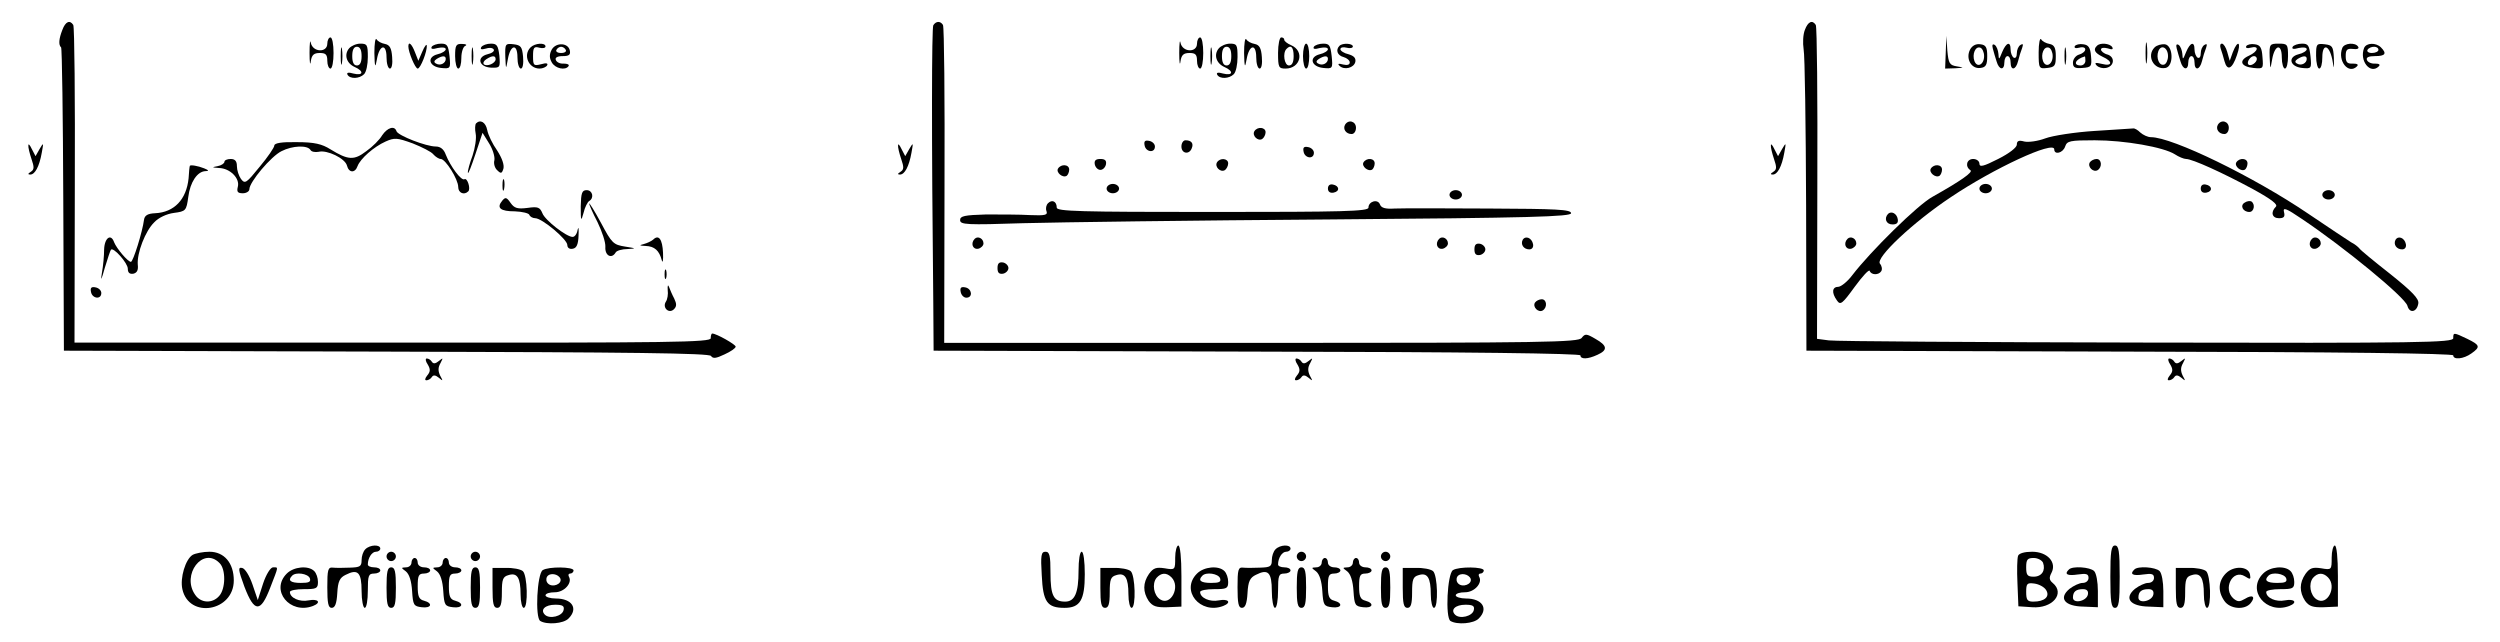<?xml version="1.0" standalone="no"?>
<!DOCTYPE svg PUBLIC "-//W3C//DTD SVG 20010904//EN"
 "http://www.w3.org/TR/2001/REC-SVG-20010904/DTD/svg10.dtd">
<svg version="1.0" xmlns="http://www.w3.org/2000/svg"
 width="802pt" height="206pt" viewBox="0 0 802 206"
 preserveAspectRatio="xMidYMid meet">

<g transform="translate(0,206) scale(0.1,-0.1)"
fill="#000000" stroke="none">
<path d="M200 1964 c-11 -28 -13 -48 -4 -56 3 -3 6 -223 7 -489 l2 -484 1034
-3 c796 -2 1037 -5 1042 -14 6 -9 16 -8 43 5 20 9 36 20 36 25 0 7 -62 42 -75
42 -3 0 -5 -7 -5 -15 0 -13 -118 -15 -1020 -14 l-1021 0 1 504 c1 277 -1 509
-5 515 -11 17 -25 11 -35 -16z"/>
<path d="M2994 1979 c-5 -9 -6 -345 0 -894 l1 -150 1038 -3 c680 -1 1037 -6
1037 -12 0 -13 23 -13 55 2 33 15 32 29 -7 51 -29 17 -33 17 -44 3 -10 -14
-115 -16 -1028 -16 l-1017 0 1 505 c1 277 -1 509 -5 515 -8 13 -22 13 -31 -1z"/>
<path d="M5790 1964 c-6 -15 -7 -42 -4 -62 4 -19 7 -245 8 -501 l1 -466 1038
-3 c680 -1 1037 -6 1037 -12 0 -15 33 -12 58 6 30 21 28 27 -13 47 -44 21 -45
21 -45 2 0 -14 -102 -16 -982 -14 -541 1 -1000 4 -1021 7 l-38 5 1 498 c1 274
-1 503 -5 509 -11 17 -25 11 -35 -16z"/>
<path d="M993 1890 c0 -30 2 -43 4 -27 3 21 10 27 29 27 19 0 24 -5 24 -25 0
-14 5 -25 10 -25 6 0 10 23 10 50 0 28 -4 50 -10 50 -5 0 -10 -9 -10 -20 0
-30 -47 -28 -53 3 -2 12 -4 -3 -4 -33z"/>
<path d="M1201 1890 c1 -46 3 -50 8 -21 8 48 31 53 31 7 0 -20 5 -36 11 -36 6
0 9 16 7 37 -2 29 -8 39 -23 42 -11 2 -23 8 -27 15 -4 6 -7 -14 -7 -44z"/>
<path d="M3783 1890 c0 -30 2 -43 4 -27 3 21 10 27 29 27 19 0 24 -5 24 -25 0
-14 5 -25 10 -25 6 0 10 23 10 50 0 28 -4 50 -10 50 -5 0 -10 -9 -10 -20 0
-30 -47 -28 -53 3 -2 12 -4 -3 -4 -33z"/>
<path d="M3991 1890 c1 -46 3 -50 8 -21 8 48 31 53 31 7 0 -20 5 -36 11 -36 6
0 9 16 7 37 -2 29 -8 39 -23 42 -11 2 -23 8 -27 15 -4 6 -7 -14 -7 -44z"/>
<path d="M4100 1890 c0 -46 2 -50 24 -50 48 0 62 56 18 75 -12 5 -22 13 -22
17 0 5 -4 8 -10 8 -5 0 -10 -22 -10 -50z m50 -10 c0 -20 -5 -30 -15 -30 -15 0
-21 40 -8 53 14 15 23 6 23 -23z"/>
<path d="M6242 1893 l-2 -53 33 1 c29 2 29 2 5 6 -24 4 -27 9 -31 51 l-3 47
-2 -52z"/>
<path d="M6540 1892 c0 -52 1 -53 28 -50 24 3 27 7 27 38 0 27 -5 36 -20 39
-11 2 -23 8 -27 15 -4 6 -8 -13 -8 -42z m45 -12 c0 -27 -22 -39 -31 -16 -8 22
3 49 19 43 6 -2 12 -14 12 -27z"/>
<path d="M6883 1890 c0 -30 2 -43 4 -27 2 15 2 39 0 55 -2 15 -4 2 -4 -28z"/>
<path d="M1093 1880 c0 -25 2 -35 4 -22 2 12 2 32 0 45 -2 12 -4 2 -4 -23z"/>
<path d="M1120 1905 c-17 -20 -9 -48 18 -60 30 -13 28 -29 -4 -21 -17 5 -23 3
-19 -4 8 -14 38 -13 53 2 7 7 12 31 12 55 0 39 -2 43 -24 43 -13 0 -29 -7 -36
-15z m40 -25 c0 -20 -5 -30 -15 -30 -10 0 -15 10 -15 30 0 20 5 30 15 30 10 0
15 -10 15 -30z"/>
<path d="M1310 1911 c0 -18 22 -71 30 -71 9 0 31 56 29 74 0 6 -7 -2 -14 -19
l-13 -30 -11 28 c-10 26 -21 36 -21 18z"/>
<path d="M1385 1910 c-4 -7 2 -9 19 -4 15 3 26 2 26 -4 0 -5 -12 -13 -26 -16
-36 -9 -28 -40 11 -44 30 -3 31 -2 27 38 -4 34 -7 40 -27 40 -13 0 -27 -5 -30
-10z m45 -39 c0 -14 -18 -23 -31 -15 -8 4 -7 9 2 15 18 11 29 11 29 0z"/>
<path d="M1460 1880 c0 -22 5 -40 10 -40 6 0 10 15 10 34 0 19 6 37 13 39 6 3
2 6 -10 6 -20 1 -23 -4 -23 -39z"/>
<path d="M1513 1880 c0 -25 2 -35 4 -22 2 12 2 32 0 45 -2 12 -4 2 -4 -23z"/>
<path d="M1544 1909 c-4 -7 0 -9 14 -5 11 4 23 3 26 -3 3 -5 -6 -12 -20 -15
-36 -9 -28 -41 11 -43 29 -1 30 0 27 38 -4 33 -8 39 -27 39 -13 0 -27 -5 -31
-11z m46 -39 c0 -13 -28 -25 -38 -16 -3 4 0 11 8 16 20 13 30 12 30 0z"/>
<path d="M1621 1878 c2 -42 2 -42 8 -9 8 48 31 53 31 7 0 -20 5 -36 11 -36 6
0 9 16 7 38 -3 32 -7 37 -30 40 -27 3 -28 2 -27 -40z"/>
<path d="M1702 1908 c-25 -25 -6 -68 29 -68 10 0 21 5 24 10 4 7 -2 9 -19 4
-24 -6 -26 -4 -26 26 0 27 3 32 20 27 11 -3 20 -1 20 4 0 13 -34 11 -48 -3z"/>
<path d="M1770 1901 c-8 -15 -8 -27 0 -41 11 -20 44 -27 54 -12 3 5 -4 8 -16
8 -12 -1 -23 5 -25 12 -3 7 5 12 22 12 20 0 26 4 23 18 -5 25 -44 27 -58 3z
m45 -1 c3 -5 -3 -10 -15 -10 -12 0 -18 5 -15 10 3 6 10 10 15 10 5 0 12 -4 15
-10z"/>
<path d="M3883 1880 c0 -25 2 -35 4 -22 2 12 2 32 0 45 -2 12 -4 2 -4 -23z"/>
<path d="M3910 1905 c-17 -20 -9 -48 18 -60 30 -13 28 -29 -4 -21 -17 5 -23 3
-19 -4 8 -14 38 -13 53 2 7 7 12 31 12 55 0 39 -2 43 -24 43 -13 0 -29 -7 -36
-15z m40 -25 c0 -20 -5 -30 -15 -30 -10 0 -15 10 -15 30 0 20 5 30 15 30 10 0
15 -10 15 -30z"/>
<path d="M4180 1880 c0 -22 5 -40 10 -40 6 0 10 18 10 40 0 22 -4 40 -10 40
-5 0 -10 -18 -10 -40z"/>
<path d="M4215 1910 c-4 -7 2 -9 19 -4 15 3 26 2 26 -4 0 -5 -12 -13 -26 -16
-36 -9 -28 -40 11 -44 30 -3 31 -2 27 38 -4 34 -7 40 -27 40 -13 0 -27 -5 -30
-10z m45 -39 c0 -14 -18 -23 -31 -15 -8 4 -7 9 2 15 18 11 29 11 29 0z"/>
<path d="M4297 1913 c-13 -13 -7 -31 13 -36 11 -3 20 -11 20 -17 0 -8 -8 -10
-21 -7 -15 4 -19 3 -12 -4 15 -15 47 -7 51 13 2 12 -5 19 -22 24 -14 3 -26 11
-26 16 0 6 9 8 20 5 11 -3 20 -1 20 4 0 10 -33 12 -43 2z"/>
<path d="M6320 1901 c-15 -29 4 -63 33 -59 18 2 22 10 22 38 0 28 -4 36 -22
38 -14 2 -26 -4 -33 -17z m45 -21 c0 -27 -22 -39 -31 -16 -8 22 3 49 19 43 6
-2 12 -14 12 -27z"/>
<path d="M6393 1904 c3 -11 8 -29 12 -41 8 -28 25 -30 25 -3 0 11 5 20 10 20
6 0 10 -9 10 -20 0 -28 17 -25 24 4 3 13 9 32 13 42 4 12 3 15 -5 10 -7 -4
-12 -16 -12 -27 0 -11 -4 -17 -10 -14 -5 3 -10 15 -10 26 0 28 -14 23 -27 -8
-10 -25 -11 -26 -12 -6 -1 12 -6 25 -12 29 -7 4 -9 0 -6 -12z"/>
<path d="M6623 1880 c0 -25 2 -35 4 -22 2 12 2 32 0 45 -2 12 -4 2 -4 -23z"/>
<path d="M6656 1912 c-3 -6 3 -8 14 -5 26 7 26 -14 0 -22 -11 -3 -20 -15 -20
-26 0 -15 6 -19 30 -17 29 2 31 5 28 38 -2 27 -8 36 -25 38 -11 2 -24 -1 -27
-6z m34 -47 c0 -8 -7 -15 -15 -15 -26 0 -18 20 13 29 1 1 2 -6 2 -14z"/>
<path d="M6727 1913 c-13 -12 -7 -23 18 -35 34 -15 32 -32 -2 -23 -21 5 -25 4
-17 -5 7 -7 20 -10 30 -8 27 5 30 35 5 43 -12 3 -21 11 -21 16 0 6 9 7 21 4
15 -5 19 -4 15 4 -8 12 -39 15 -49 4z"/>
<path d="M6912 1908 c-27 -27 -3 -73 35 -66 27 5 25 72 -2 76 -11 1 -26 -3
-33 -10z m43 -28 c0 -13 -6 -25 -12 -27 -16 -6 -27 21 -19 43 9 23 31 11 31
-16z"/>
<path d="M6983 1904 c3 -11 8 -29 12 -41 8 -28 25 -30 25 -3 0 11 5 20 10 20
6 0 10 -9 10 -20 0 -28 17 -25 24 4 3 13 9 32 13 42 4 12 3 15 -5 10 -7 -4
-12 -16 -12 -27 0 -11 -4 -17 -10 -14 -5 3 -10 15 -10 26 0 28 -14 23 -27 -8
-10 -25 -11 -26 -12 -6 -1 12 -6 25 -12 29 -7 4 -9 0 -6 -12z"/>
<path d="M7124 1904 c3 -9 9 -27 12 -40 9 -33 25 -26 40 19 15 42 3 51 -13 10
l-10 -28 -8 28 c-4 15 -12 27 -17 27 -6 0 -7 -7 -4 -16z"/>
<path d="M7206 1912 c-3 -6 3 -8 14 -5 29 8 25 -12 -6 -26 -33 -15 -26 -35 15
-39 32 -3 32 -3 29 35 -2 30 -7 39 -25 41 -11 2 -24 -1 -27 -6z m34 -41 c0
-12 -20 -25 -27 -18 -7 7 6 27 18 27 5 0 9 -4 9 -9z"/>
<path d="M7281 1878 c2 -43 2 -43 8 -9 8 48 31 53 31 7 0 -20 5 -36 10 -36 6
0 10 18 10 40 0 38 -2 40 -30 40 -29 0 -30 -2 -29 -42z"/>
<path d="M7355 1910 c-4 -7 2 -9 19 -4 15 3 26 2 26 -4 0 -5 -12 -13 -26 -16
-36 -9 -28 -40 11 -44 30 -3 31 -2 27 38 -4 34 -7 40 -27 40 -13 0 -27 -5 -30
-10z m45 -39 c0 -14 -18 -23 -31 -15 -8 4 -7 9 2 15 18 11 29 11 29 0z"/>
<path d="M7430 1881 c0 -23 5 -41 10 -41 6 0 10 16 10 36 0 46 22 41 32 -7 6
-34 6 -34 5 6 -2 36 -5 40 -29 43 -27 3 -28 1 -28 -37z"/>
<path d="M7514 1906 c-16 -41 20 -86 47 -59 6 6 1 9 -13 9 -18 -1 -23 4 -23
24 0 20 4 25 23 23 13 -2 21 1 17 7 -9 15 -45 12 -51 -4z"/>
<path d="M7584 1906 c-16 -41 20 -86 47 -59 6 6 1 9 -12 9 -12 -1 -24 5 -26
12 -3 8 6 12 26 12 33 0 39 8 19 28 -16 16 -47 15 -54 -2z m46 -6 c0 -5 -9
-10 -21 -10 -11 0 -17 5 -14 10 3 6 13 10 21 10 8 0 14 -4 14 -10z"/>
<path d="M1527 1664 c-3 -4 -4 -18 -1 -33 3 -14 -2 -46 -10 -70 -9 -24 -16
-49 -15 -55 1 -6 11 20 24 59 l23 69 21 -34 c12 -19 19 -43 17 -54 -3 -10 1
-25 9 -32 12 -12 15 -11 20 5 3 12 -4 33 -20 58 -15 21 -29 50 -32 66 -5 25
-22 35 -36 21z"/>
<path d="M4315 1660 c-8 -14 3 -30 21 -30 8 0 14 9 14 20 0 21 -24 28 -35 10z"/>
<path d="M7115 1660 c-8 -14 3 -30 21 -30 8 0 14 9 14 20 0 21 -24 28 -35 10z"/>
<path d="M1226 1626 c-8 -14 -31 -37 -51 -51 -39 -30 -58 -29 -115 6 -27 17
-51 23 -108 23 -48 1 -72 -3 -72 -11 0 -6 -21 -37 -47 -68 -43 -53 -47 -56
-60 -39 -7 10 -13 28 -13 41 0 16 -6 23 -20 23 -11 0 -20 -4 -20 -9 0 -5 -10
-12 -22 -14 -20 -4 -19 -4 5 -6 35 -1 67 -33 60 -60 -4 -16 -1 -21 16 -21 11
0 21 6 21 13 0 23 70 106 103 122 35 18 83 20 93 4 3 -6 15 -8 26 -6 27 7 85
-21 91 -44 6 -24 26 -25 34 -2 9 24 52 62 90 79 29 13 37 12 87 -6 30 -12 60
-27 66 -35 7 -8 18 -15 24 -15 15 0 56 -65 56 -90 0 -19 19 -27 32 -14 9 8 -3
45 -12 39 -10 -6 -45 41 -60 79 -6 17 -17 26 -32 26 -31 0 -121 35 -126 49 -6
19 -29 12 -46 -13z"/>
<path d="M4024 1639 c-8 -14 11 -33 25 -25 6 4 11 14 11 22 0 16 -26 19 -36 3z"/>
<path d="M6720 1640 c-63 -4 -135 -15 -159 -24 -24 -9 -54 -13 -67 -10 -18 5
-24 2 -24 -10 0 -9 -24 -28 -60 -46 -47 -24 -60 -27 -60 -15 0 8 -9 15 -20 15
-21 0 -27 -24 -9 -36 10 -6 -32 -35 -121 -85 -48 -26 -199 -175 -258 -252 -15
-20 -35 -36 -44 -37 -21 0 -23 -19 -5 -44 11 -16 17 -11 57 44 25 34 46 57 48
51 5 -14 29 -14 37 -1 4 6 2 17 -4 24 -16 18 106 133 228 214 137 92 331 182
331 153 0 -19 28 -12 35 9 6 18 15 20 95 20 96 0 221 -22 257 -45 12 -8 29
-15 36 -15 20 0 117 -44 215 -97 60 -33 80 -49 73 -56 -18 -18 -12 -37 10 -37
16 0 20 5 16 20 -4 16 7 12 57 -22 136 -91 332 -252 339 -279 7 -26 31 -20 35
8 2 15 -20 38 -90 94 -51 40 -96 77 -99 82 -4 5 -15 14 -27 20 -11 7 -73 48
-138 92 -174 118 -435 245 -504 245 -10 0 -25 7 -34 15 -8 8 -18 14 -23 13 -4
0 -60 -4 -123 -8z"/>
<path d="M3672 1593 c4 -21 33 -25 33 -3 0 8 -8 16 -18 18 -14 3 -18 -1 -15
-15z"/>
<path d="M3790 1590 c0 -23 25 -27 33 -6 7 16 -1 26 -20 26 -7 0 -13 -9 -13
-20z"/>
<path d="M91 1594 c-1 -6 4 -26 10 -44 9 -26 9 -34 -2 -41 -10 -6 -10 -9 -2
-9 15 0 29 25 37 70 6 33 6 34 -7 12 l-13 -23 -12 23 c-6 13 -11 18 -11 12z"/>
<path d="M2881 1594 c-1 -6 4 -26 10 -44 9 -26 9 -34 -2 -41 -10 -6 -10 -9 -2
-9 15 0 29 25 37 70 6 33 6 34 -7 12 l-13 -23 -12 23 c-6 13 -11 18 -11 12z"/>
<path d="M5681 1594 c-1 -6 4 -26 10 -44 9 -26 9 -34 -2 -41 -10 -6 -10 -9 -2
-9 15 0 29 25 37 70 6 33 6 34 -7 12 l-13 -23 -12 23 c-6 13 -11 18 -11 12z"/>
<path d="M4182 1573 c4 -21 33 -25 33 -3 0 8 -8 16 -18 18 -14 3 -18 -1 -15
-15z"/>
<path d="M3512 1533 c2 -10 10 -18 18 -18 8 0 16 8 18 18 2 12 -3 17 -18 17
-15 0 -20 -5 -18 -17z"/>
<path d="M3904 1539 c-8 -14 11 -33 25 -25 6 4 11 14 11 22 0 16 -26 19 -36 3z"/>
<path d="M4374 1539 c-7 -12 15 -31 28 -23 4 3 8 12 8 20 0 17 -26 19 -36 3z"/>
<path d="M6704 1539 c-8 -14 11 -33 25 -25 16 10 13 36 -3 36 -8 0 -18 -5 -22
-11z"/>
<path d="M7174 1539 c-7 -12 15 -31 28 -23 4 3 8 12 8 20 0 17 -26 19 -36 3z"/>
<path d="M609 1528 c-1 -2 -3 -20 -4 -40 -7 -68 -46 -109 -107 -112 -24 -1
-34 -7 -36 -21 -5 -39 -35 -135 -42 -135 -10 0 -46 43 -54 63 -10 29 -31 14
-32 -24 0 -19 -3 -52 -7 -74 -5 -29 -2 -25 9 15 9 30 18 57 20 59 8 9 54 -43
54 -61 0 -13 6 -18 18 -16 12 3 16 12 14 29 -3 37 24 108 53 136 14 15 40 27
63 30 38 5 40 7 46 51 6 48 29 82 55 83 12 0 11 3 -4 9 -20 8 -44 12 -46 8z"/>
<path d="M3394 1519 c-7 -12 15 -31 28 -23 4 3 8 12 8 20 0 17 -26 19 -36 3z"/>
<path d="M6194 1519 c-7 -12 15 -31 28 -23 4 3 8 12 8 20 0 17 -26 19 -36 3z"/>
<path d="M1612 1465 c0 -16 2 -22 5 -12 2 9 2 23 0 30 -3 6 -5 -1 -5 -18z"/>
<path d="M3550 1455 c0 -8 9 -15 20 -15 11 0 20 7 20 15 0 8 -9 15 -20 15 -11
0 -20 -7 -20 -15z"/>
<path d="M4260 1455 c0 -10 7 -15 18 -13 21 4 19 22 -2 26 -10 2 -16 -3 -16
-13z"/>
<path d="M6350 1455 c0 -8 9 -15 20 -15 11 0 20 7 20 15 0 8 -9 15 -20 15 -11
0 -20 -7 -20 -15z"/>
<path d="M7060 1455 c0 -10 7 -15 18 -13 21 4 19 22 -2 26 -10 2 -16 -3 -16
-13z"/>
<path d="M1863 1398 c0 -48 1 -50 9 -21 4 18 13 35 18 38 17 10 11 35 -8 35
-15 0 -18 -9 -19 -52z"/>
<path d="M4650 1435 c0 -8 9 -15 20 -15 11 0 20 7 20 15 0 8 -9 15 -20 15 -11
0 -20 -7 -20 -15z"/>
<path d="M7450 1435 c0 -8 9 -15 20 -15 11 0 20 7 20 15 0 8 -9 15 -20 15 -11
0 -20 -7 -20 -15z"/>
<path d="M1611 1416 c-19 -23 -6 -34 41 -34 24 -1 44 -6 46 -11 2 -6 11 -11
19 -11 22 0 103 -68 103 -86 0 -9 7 -14 17 -12 13 2 18 14 19 43 1 22 0 30 -3
18 -2 -13 -9 -23 -16 -23 -20 0 -89 54 -97 76 -8 19 -14 22 -48 17 -32 -4 -42
-1 -54 16 -13 19 -17 19 -27 7z"/>
<path d="M3362 1408 c-6 -6 -8 -17 -5 -25 5 -13 -4 -15 -53 -13 -32 2 -96 2
-141 2 -69 -2 -83 -5 -83 -18 0 -15 21 -16 203 -10 111 3 552 9 980 12 651 5
777 9 777 20 0 12 -47 14 -262 15 -145 1 -282 1 -304 0 -30 -2 -43 2 -47 13
-7 19 -37 10 -37 -10 0 -12 -79 -14 -500 -14 -429 0 -500 2 -500 14 0 20 -15
27 -28 14z"/>
<path d="M7201 1410 c-16 -9 -6 -30 15 -30 15 0 20 25 6 34 -4 2 -14 1 -21 -4z"/>
<path d="M1890 1407 c0 -4 12 -31 27 -60 14 -29 26 -64 25 -79 -2 -28 20 -40
33 -18 3 6 21 11 38 11 29 2 29 2 -8 8 -37 6 -42 10 -77 76 -21 39 -38 66 -38
62z"/>
<path d="M6057 1374 c-14 -15 -6 -34 14 -34 14 0 19 5 17 17 -3 18 -20 27 -31
17z"/>
<path d="M2095 1291 c-6 -5 -19 -11 -30 -14 -16 -4 -14 -5 6 -6 29 -1 44 -15
52 -46 3 -11 5 0 4 24 -2 44 -14 60 -32 42z"/>
<path d="M3127 1294 c-14 -14 -7 -35 11 -32 9 2 17 10 17 17 0 16 -18 25 -28
15z"/>
<path d="M4617 1294 c-14 -14 -7 -35 11 -32 9 2 17 10 17 17 0 16 -18 25 -28
15z"/>
<path d="M4885 1291 c-8 -15 3 -31 21 -31 9 0 14 7 12 17 -4 20 -24 28 -33 14z"/>
<path d="M5927 1294 c-14 -14 -7 -35 11 -32 9 2 17 10 17 17 0 16 -18 25 -28
15z"/>
<path d="M7417 1294 c-14 -14 -7 -35 11 -32 9 2 17 10 17 17 0 16 -18 25 -28
15z"/>
<path d="M7685 1291 c-8 -15 3 -31 21 -31 9 0 14 7 12 17 -4 20 -24 28 -33 14z"/>
<path d="M4730 1260 c0 -15 5 -20 18 -18 9 2 17 10 17 18 0 8 -8 16 -17 18
-13 2 -18 -3 -18 -18z"/>
<path d="M3200 1200 c0 -15 5 -20 18 -18 9 2 17 10 17 18 0 8 -8 16 -17 18
-13 2 -18 -3 -18 -18z"/>
<path d="M2132 1180 c0 -14 2 -19 5 -12 2 6 2 18 0 25 -3 6 -5 1 -5 -13z"/>
<path d="M2142 1130 c2 -14 -1 -31 -6 -38 -12 -19 10 -40 26 -24 9 9 9 17 1
34 -7 13 -14 30 -17 38 -3 8 -5 4 -4 -10z"/>
<path d="M292 1123 c4 -21 33 -25 33 -3 0 8 -8 16 -18 18 -14 3 -18 -1 -15
-15z"/>
<path d="M3082 1123 c2 -10 10 -18 18 -18 22 0 18 29 -3 33 -14 3 -18 -1 -15
-15z"/>
<path d="M4924 1089 c-8 -14 11 -33 25 -25 16 10 13 36 -3 36 -8 0 -18 -5 -22
-11z"/>
<path d="M1372 891 c9 -15 9 -23 -1 -35 -8 -10 -9 -16 -3 -16 6 0 14 5 17 10
5 8 12 7 23 -2 13 -11 14 -11 4 7 -7 15 -7 26 1 40 9 18 9 18 -5 7 -11 -9 -18
-10 -23 -2 -3 5 -10 10 -16 10 -5 0 -4 -9 3 -19z"/>
<path d="M4162 891 c9 -15 9 -23 -1 -35 -8 -10 -9 -16 -3 -16 6 0 14 5 17 10
5 8 12 7 23 -2 13 -11 14 -11 4 7 -7 15 -7 26 1 40 9 18 9 18 -5 7 -11 -9 -18
-10 -23 -2 -3 5 -10 10 -16 10 -5 0 -4 -9 3 -19z"/>
<path d="M6962 891 c9 -15 9 -23 -1 -35 -8 -10 -9 -16 -3 -16 6 0 14 5 17 10
5 8 12 7 23 -2 13 -11 14 -11 4 7 -7 15 -7 26 1 40 9 18 9 18 -5 7 -11 -9 -18
-10 -23 -2 -3 5 -10 10 -16 10 -5 0 -4 -9 3 -19z"/>
<path d="M1172 298 c-7 -7 -12 -22 -12 -35 0 -20 -5 -23 -37 -24 -21 -1 -46
-1 -55 0 -16 2 -18 -7 -18 -63 0 -51 3 -66 14 -66 11 0 16 14 18 47 2 38 8 50
27 59 39 20 51 8 51 -52 0 -30 5 -54 10 -54 6 0 10 25 10 55 0 48 2 55 20 55
11 0 20 5 20 10 0 6 -9 10 -20 10 -11 0 -20 4 -20 9 0 21 13 41 26 41 8 0 14
5 14 10 0 14 -33 13 -48 -2z"/>
<path d="M3770 271 c0 -39 0 -40 -34 -34 -27 4 -36 1 -50 -18 -20 -29 -20 -58
-1 -87 13 -17 24 -21 60 -20 l45 2 0 98 c0 59 -4 98 -10 98 -5 0 -10 -18 -10
-39z m-12 -63 c30 -30 -2 -93 -36 -71 -21 13 -27 50 -12 69 15 17 32 18 48 2z"/>
<path d="M4092 298 c-7 -7 -12 -22 -12 -35 0 -20 -5 -23 -37 -24 -21 -1 -46
-1 -55 0 -16 2 -18 -7 -18 -63 0 -51 3 -66 14 -66 11 0 16 14 18 47 2 38 8 50
27 59 39 20 51 8 51 -52 0 -30 5 -54 10 -54 6 0 10 25 10 55 0 48 2 55 20 55
11 0 20 5 20 10 0 6 -9 10 -20 10 -11 0 -20 4 -20 9 0 21 13 41 26 41 8 0 14
5 14 10 0 14 -33 13 -48 -2z"/>
<path d="M6770 210 c0 -82 3 -100 15 -100 12 0 15 18 15 100 0 82 -3 100 -15
100 -12 0 -15 -18 -15 -100z"/>
<path d="M7480 271 c0 -39 0 -40 -34 -34 -27 4 -36 1 -50 -18 -20 -29 -20 -58
-1 -87 13 -17 24 -21 60 -20 l45 2 0 98 c0 59 -4 98 -10 98 -5 0 -10 -18 -10
-39z m-12 -63 c30 -30 -2 -93 -36 -71 -21 13 -27 50 -12 69 15 17 32 18 48 2z"/>
<path d="M618 280 c-23 -14 -41 -74 -33 -110 21 -96 165 -72 165 28 0 56 -31
92 -78 92 -20 0 -45 -5 -54 -10z m86 -26 c21 -20 20 -83 -1 -106 -22 -25 -59
-23 -77 4 -45 64 25 156 78 102z"/>
<path d="M1240 275 c0 -8 7 -15 15 -15 8 0 15 7 15 15 0 8 -7 15 -15 15 -8 0
-15 -7 -15 -15z"/>
<path d="M1510 275 c0 -8 7 -15 15 -15 8 0 15 7 15 15 0 8 -7 15 -15 15 -8 0
-15 -7 -15 -15z"/>
<path d="M3342 214 c4 -85 17 -104 73 -104 50 0 65 25 65 108 0 41 -4 72 -10
72 -6 0 -10 -27 -10 -61 0 -71 -12 -99 -43 -99 -37 0 -47 19 -47 92 0 56 -3
68 -16 68 -14 0 -16 -11 -12 -76z"/>
<path d="M4160 275 c0 -8 7 -15 15 -15 8 0 15 7 15 15 0 8 -7 15 -15 15 -8 0
-15 -7 -15 -15z"/>
<path d="M4430 275 c0 -8 7 -15 15 -15 8 0 15 7 15 15 0 8 -7 15 -15 15 -8 0
-15 -7 -15 -15z"/>
<path d="M6474 277 c-3 -8 -4 -47 -2 -88 l3 -74 44 -3 c65 -5 107 44 66 78
-11 9 -12 17 -4 32 18 34 -13 68 -62 68 -24 0 -42 -5 -45 -13z m80 -22 c9 -25
-4 -45 -30 -45 -20 0 -24 5 -24 30 0 25 4 30 24 30 13 0 26 -7 30 -15z m10
-88 c13 -21 -5 -37 -41 -37 -19 0 -23 5 -23 31 0 27 3 30 26 27 15 -2 32 -11
38 -21z"/>
<path d="M1320 255 c0 -8 -8 -15 -17 -15 -17 -1 -17 -1 -1 -13 11 -9 18 -31
20 -63 3 -45 5 -49 31 -52 31 -4 37 13 7 21 -16 4 -20 14 -20 46 0 34 3 41 20
41 11 0 20 5 20 10 0 6 -9 10 -20 10 -11 0 -20 7 -20 15 0 8 -4 15 -10 15 -5
0 -10 -7 -10 -15z"/>
<path d="M1420 255 c0 -8 -8 -15 -17 -15 -17 -1 -17 -1 -1 -13 11 -9 18 -31
20 -63 3 -45 5 -49 31 -52 31 -4 37 13 7 21 -16 4 -20 14 -20 46 0 34 3 41 20
41 11 0 20 5 20 10 0 6 -9 10 -20 10 -11 0 -20 7 -20 15 0 8 -4 15 -10 15 -5
0 -10 -7 -10 -15z"/>
<path d="M4240 255 c0 -8 -8 -15 -17 -15 -17 -1 -17 -1 -1 -13 11 -9 18 -31
20 -63 3 -45 5 -49 31 -52 31 -4 37 13 7 21 -16 4 -20 14 -20 46 0 34 3 41 20
41 11 0 20 5 20 10 0 6 -9 10 -20 10 -11 0 -20 7 -20 15 0 8 -4 15 -10 15 -5
0 -10 -7 -10 -15z"/>
<path d="M4340 255 c0 -8 -8 -15 -17 -15 -17 -1 -17 -1 -1 -13 11 -9 18 -31
20 -63 3 -45 5 -49 31 -52 31 -4 37 13 7 21 -16 4 -20 14 -20 46 0 34 3 41 20
41 11 0 20 5 20 10 0 6 -9 10 -20 10 -11 0 -20 7 -20 15 0 8 -4 15 -10 15 -5
0 -10 -7 -10 -15z"/>
<path d="M784 178 c32 -84 52 -84 83 -3 27 70 27 65 9 65 -8 0 -22 -22 -32
-52 l-17 -53 -17 50 c-10 29 -24 51 -33 53 -14 3 -13 -5 7 -60z"/>
<path d="M920 220 c-54 -54 10 -132 84 -104 28 11 17 24 -14 18 -29 -6 -60 8
-60 27 0 5 20 9 45 9 40 0 45 2 45 23 0 13 -5 28 -12 35 -19 19 -66 14 -88 -8z
m74 -15 c4 -12 -3 -15 -29 -15 -33 0 -43 8 -28 23 12 13 51 7 57 -8z"/>
<path d="M1240 175 c0 -51 3 -65 15 -65 12 0 15 14 15 65 0 51 -3 65 -15 65
-12 0 -15 -14 -15 -65z"/>
<path d="M1510 175 c0 -51 3 -65 15 -65 12 0 15 14 15 65 0 51 -3 65 -15 65
-12 0 -15 -14 -15 -65z"/>
<path d="M1580 174 c0 -50 3 -64 15 -64 11 0 15 12 15 49 0 42 3 51 21 56 28
9 39 -8 39 -62 0 -24 5 -43 10 -43 15 0 12 106 -3 118 -7 6 -32 11 -55 10
l-42 0 0 -64z"/>
<path d="M1741 231 c-18 -12 -25 -152 -8 -163 21 -13 75 -9 91 8 32 32 11 64
-41 64 -18 0 -33 5 -33 10 0 6 13 10 30 10 30 0 57 30 45 50 -3 6 -1 10 4 10
6 0 11 5 11 10 0 12 -80 13 -99 1z m57 -28 c5 -17 -26 -29 -40 -15 -6 6 -7 15
-3 22 9 14 37 9 43 -7z m10 -100 c-4 -20 -45 -30 -60 -15 -16 16 1 32 33 32
24 0 30 -4 27 -17z"/>
<path d="M3530 174 c0 -50 3 -64 15 -64 11 0 15 12 15 49 0 42 3 51 21 56 28
9 39 -8 39 -62 0 -24 5 -43 10 -43 15 0 12 106 -3 118 -7 6 -32 11 -55 10
l-42 0 0 -64z"/>
<path d="M3840 220 c-54 -54 10 -132 84 -104 28 11 17 24 -14 18 -29 -6 -60 8
-60 27 0 5 20 9 45 9 40 0 45 2 45 23 0 13 -5 28 -12 35 -19 19 -66 14 -88 -8z
m74 -15 c4 -12 -3 -15 -29 -15 -33 0 -43 8 -28 23 12 13 51 7 57 -8z"/>
<path d="M4160 175 c0 -51 3 -65 15 -65 12 0 15 14 15 65 0 51 -3 65 -15 65
-12 0 -15 -14 -15 -65z"/>
<path d="M4430 175 c0 -51 3 -65 15 -65 12 0 15 14 15 65 0 51 -3 65 -15 65
-12 0 -15 -14 -15 -65z"/>
<path d="M4500 174 c0 -50 3 -64 15 -64 11 0 15 12 15 49 0 42 3 51 21 56 28
9 39 -8 39 -62 0 -24 5 -43 10 -43 15 0 12 106 -3 118 -7 6 -32 11 -55 10
l-42 0 0 -64z"/>
<path d="M4661 231 c-18 -12 -25 -152 -8 -163 21 -13 75 -9 91 8 32 32 11 64
-41 64 -18 0 -33 5 -33 10 0 6 13 10 30 10 30 0 57 30 45 50 -3 6 -1 10 4 10
6 0 11 5 11 10 0 12 -80 13 -99 1z m57 -28 c5 -17 -26 -29 -40 -15 -6 6 -7 15
-3 22 9 14 37 9 43 -7z m10 -100 c-4 -20 -45 -30 -60 -15 -16 16 1 32 33 32
24 0 30 -4 27 -17z"/>
<path d="M6637 233 c-16 -15 -5 -21 28 -16 28 4 35 2 35 -11 0 -9 -8 -16 -19
-16 -10 0 -29 -9 -42 -19 -36 -30 -16 -56 45 -57 l46 -2 0 52 c0 29 -5 57 -12
64 -13 13 -70 17 -81 5z m61 -80 c-4 -22 -48 -31 -48 -10 0 19 10 27 32 27 13
0 18 -6 16 -17z"/>
<path d="M6847 233 c-16 -15 -5 -21 28 -16 28 4 35 2 35 -11 0 -9 -8 -16 -19
-16 -10 0 -29 -9 -42 -19 -36 -30 -16 -56 45 -57 l46 -2 0 52 c0 29 -5 57 -12
64 -13 13 -70 17 -81 5z m61 -80 c-4 -22 -48 -31 -48 -10 0 19 10 27 32 27 13
0 18 -6 16 -17z"/>
<path d="M6980 174 c0 -50 3 -64 15 -64 11 0 15 12 15 49 0 42 3 51 21 56 28
9 39 -8 39 -62 0 -24 5 -43 10 -43 15 0 12 106 -3 118 -7 6 -32 11 -55 10
l-42 0 0 -64z"/>
<path d="M7141 221 c-25 -25 -27 -58 -5 -89 18 -26 65 -30 84 -7 17 21 6 29
-18 14 -17 -10 -23 -10 -36 0 -37 31 -4 97 36 72 17 -11 19 -10 16 6 -5 27
-52 29 -77 4z"/>
<path d="M7260 220 c-54 -54 10 -132 84 -104 28 11 17 24 -14 18 -29 -6 -60 8
-60 27 0 5 20 9 45 9 40 0 45 2 45 23 0 13 -5 28 -12 35 -19 19 -66 14 -88 -8z
m74 -15 c4 -12 -3 -15 -29 -15 -33 0 -43 8 -28 23 12 13 51 7 57 -8z"/>
</g>
</svg>
